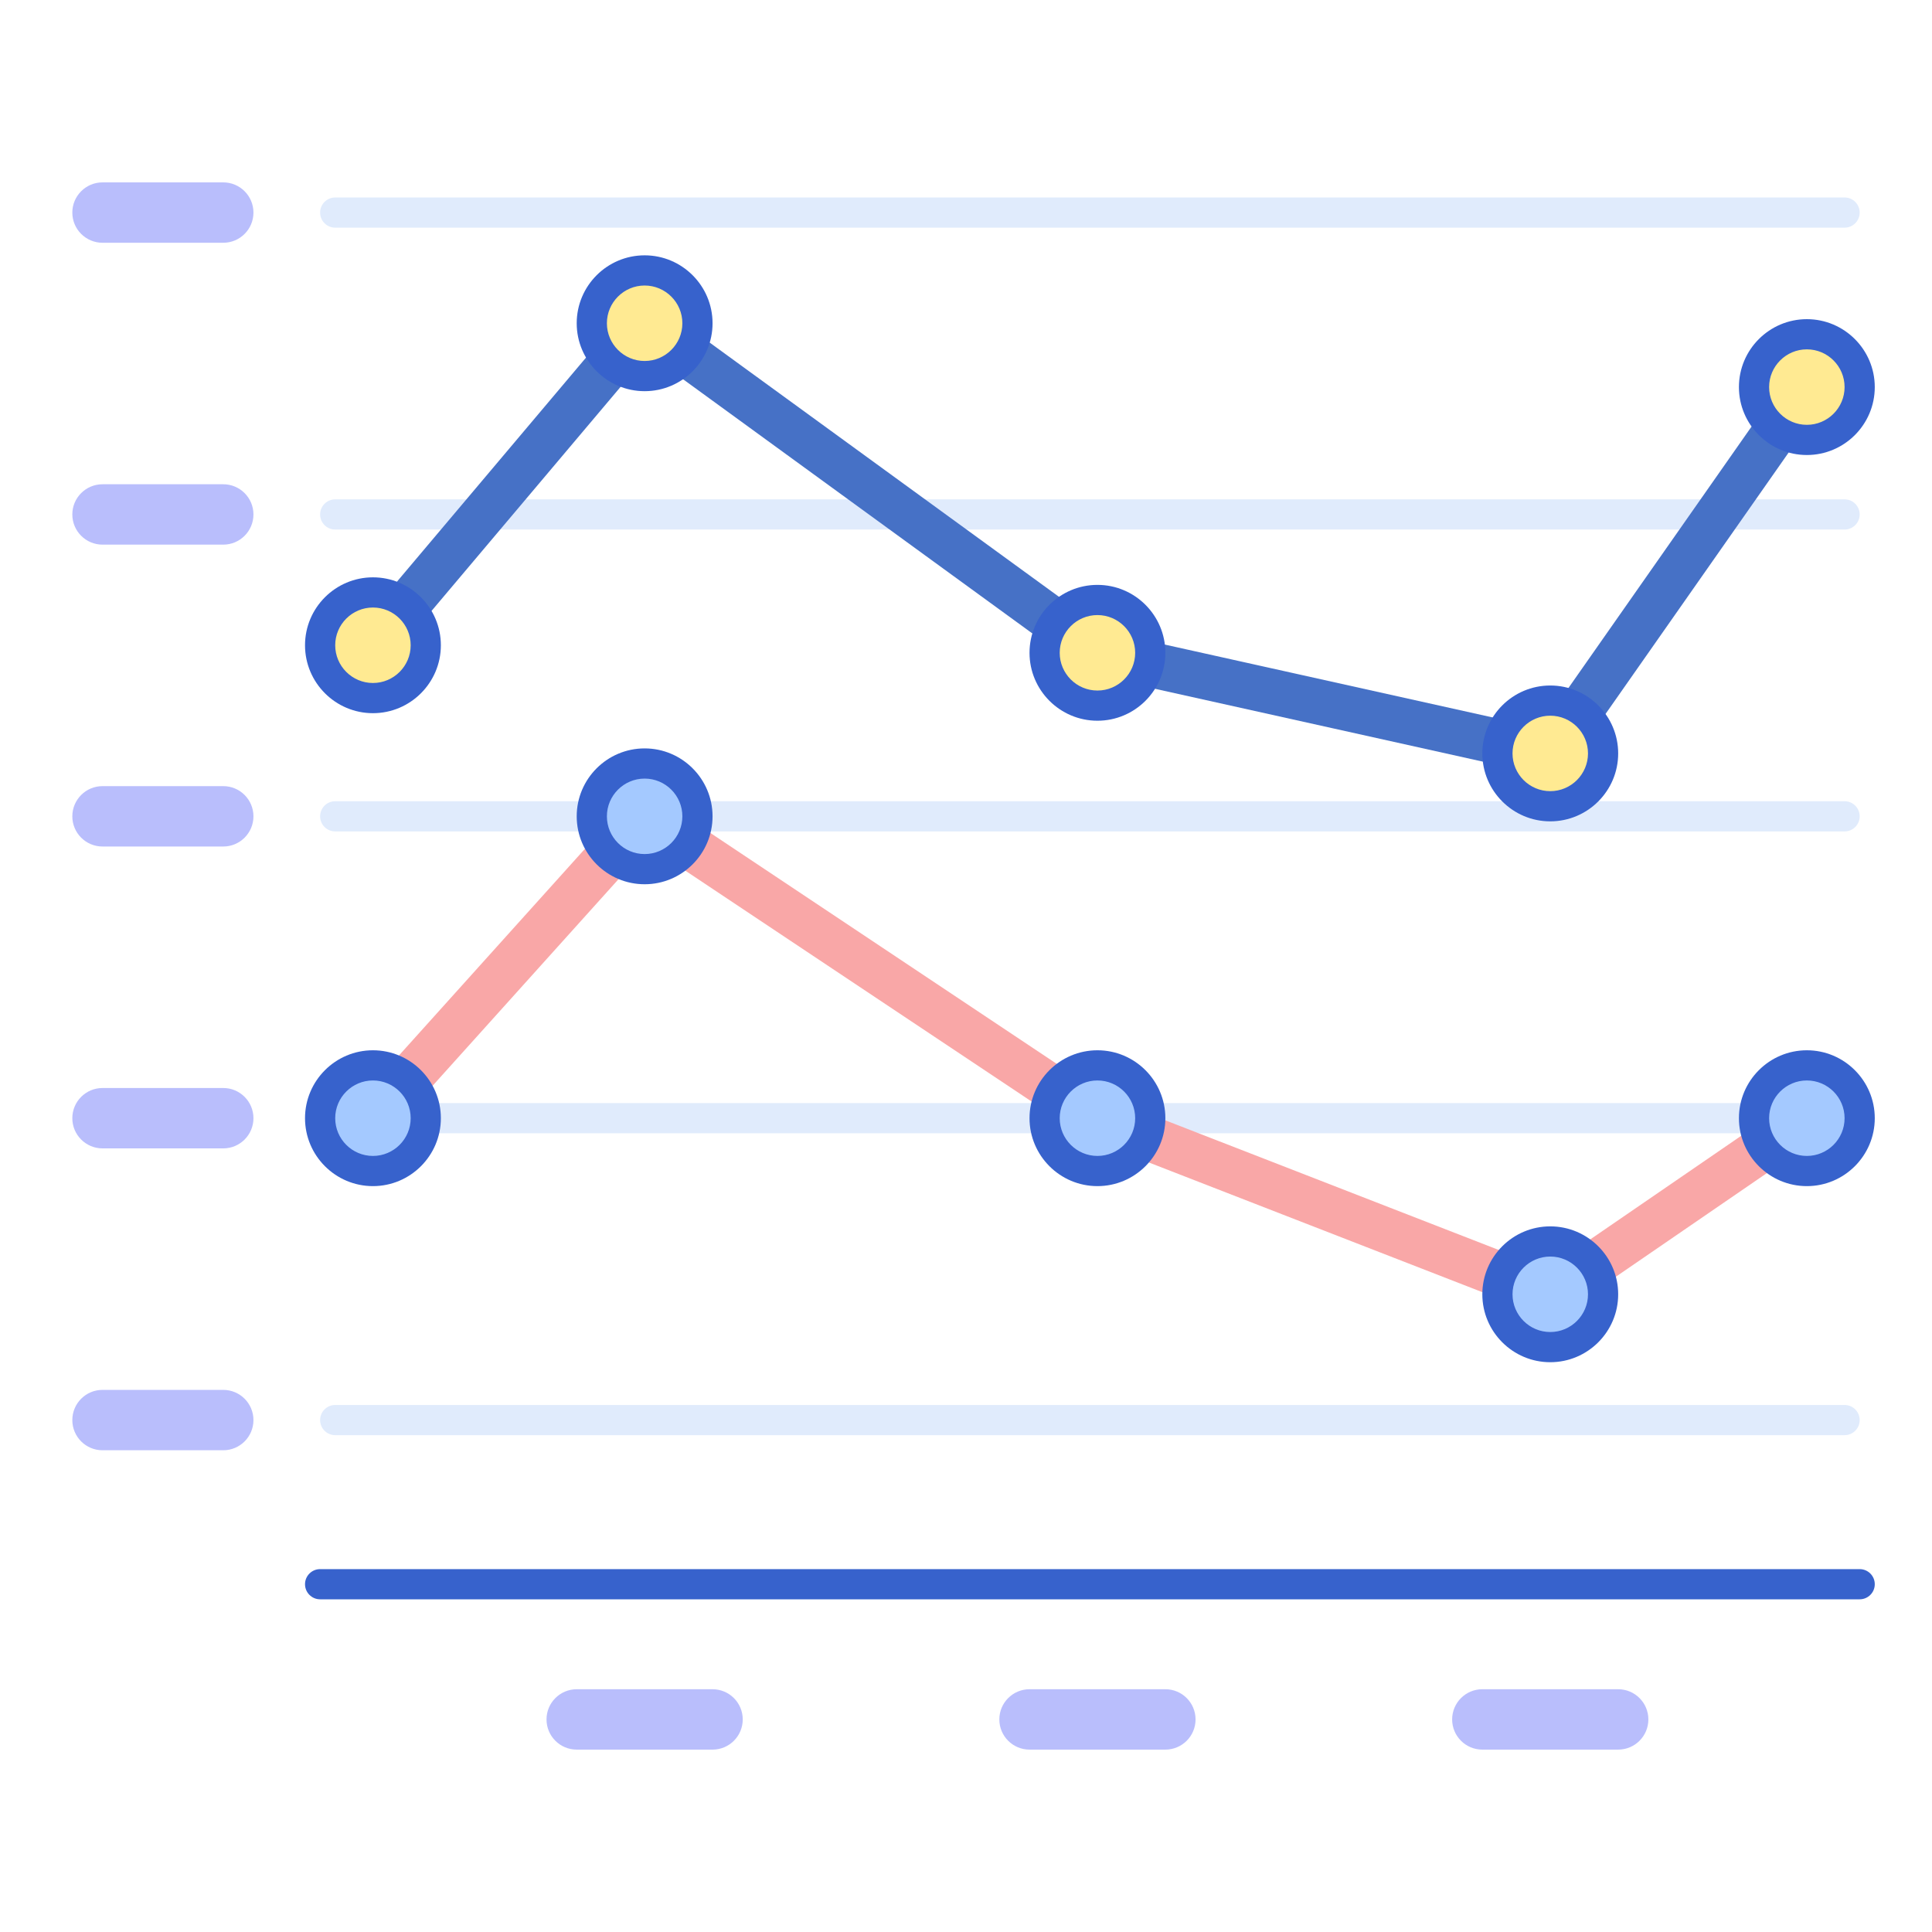 <svg id="Layer_1" enable-background="new 0 0 256 256" height="512" viewBox="0 0 256 256" width="512" xmlns="http://www.w3.org/2000/svg"><path d="m244.417 30.167h-200c-1.105 0-2-.895-2-2 0-1.105.895-2 2-2h200c1.105 0 2 .895 2 2 0 1.104-.896 2-2 2z" fill="#e0ebfc"/><path d="m244.417 70.167h-200c-1.105 0-2-.895-2-2 0-1.105.895-2 2-2h200c1.105 0 2 .895 2 2 0 1.104-.896 2-2 2z" fill="#e0ebfc"/><path d="m244.417 110.167h-200c-1.105 0-2-.895-2-2 0-1.105.895-2 2-2h200c1.105 0 2 .895 2 2 0 1.104-.896 2-2 2z" fill="#e0ebfc"/><path d="m244.417 150.167h-200c-1.105 0-2-.895-2-2 0-1.105.895-2 2-2h200c1.105 0 2 .895 2 2 0 1.104-.896 2-2 2z" fill="#e0ebfc"/><path d="m244.417 190.167h-200c-1.105 0-2-.895-2-2 0-1.105.895-2 2-2h200c1.105 0 2 .895 2 2 0 1.104-.896 2-2 2z" fill="#e0ebfc"/><path d="m29.583 72.167h-16c-2.209 0-4-1.791-4-4s1.791-4 4-4h16c2.209 0 4 1.791 4 4s-1.791 4-4 4z" fill="#b9befc"/><path d="m29.583 112.167h-16c-2.209 0-4-1.791-4-4s1.791-4 4-4h16c2.209 0 4 1.791 4 4s-1.791 4-4 4z" fill="#b9befc"/><path d="m29.583 152.167h-16c-2.209 0-4-1.791-4-4s1.791-4 4-4h16c2.209 0 4 1.791 4 4s-1.791 4-4 4z" fill="#b9befc"/><path d="m29.583 192.167h-16c-2.209 0-4-1.791-4-4s1.791-4 4-4h16c2.209 0 4 1.791 4 4s-1.791 4-4 4z" fill="#b9befc"/><path d="m29.583 32.167h-16c-2.209 0-4-1.791-4-4s1.791-4 4-4h16c2.209 0 4 1.791 4 4s-1.791 4-4 4z" fill="#b9befc"/><path d="m246.417 211.917h-204c-1.105 0-2-.896-2-2s.895-2 2-2h204c1.104 0 2 .896 2 2s-.896 2-2 2z" fill="#3762cc"/><path d="m94.417 231.833h-18c-2.209 0-4-1.791-4-4s1.791-4 4-4h18c2.209 0 4 1.791 4 4s-1.791 4-4 4z" fill="#b9befc"/><path d="m154.417 231.833h-18c-2.209 0-4-1.791-4-4s1.791-4 4-4h18c2.209 0 4 1.791 4 4s-1.791 4-4 4z" fill="#b9befc"/><path d="m214.417 231.833h-18c-2.209 0-4-1.791-4-4s1.791-4 4-4h18c2.209 0 4 1.791 4 4s-1.791 4-4 4z" fill="#b9befc"/><path d="m205.417 102.833c-.216 0-.434-.023-.65-.071l-60-13.333c-.402-.089-.782-.261-1.115-.503l-57.743-42.024-34.199 40.533c-1.068 1.266-2.962 1.427-4.228.358-1.267-1.068-1.427-2.961-.358-4.228l36-42.667c1.015-1.203 2.786-1.417 4.058-.491l59.496 43.299 57.432 12.764 32.85-46.9c.949-1.356 2.82-1.688 4.178-.736 1.357.95 1.688 2.821.736 4.178l-34 48.542c-.568.813-1.492 1.279-2.457 1.279z" fill="#4671c6"/><path d="m205.417 174.5c-.367 0-.735-.067-1.087-.204l-60-23.333c-.203-.079-.396-.179-.577-.3l-57.841-38.561-34.265 38.072c-1.108 1.232-3.006 1.332-4.237.223-1.231-1.108-1.332-3.005-.223-4.237l36-40c.997-1.107 2.654-1.316 3.894-.489l59.729 39.819 58.217 22.64 32.693-22.437c1.366-.938 3.232-.59 4.171.776.938 1.366.59 3.234-.776 4.171l-34 23.333c-.508.348-1.1.527-1.698.527z" fill="#f9a7a7"/><circle cx="239.417" cy="51.291" fill="#ffea92" r="7"/><circle cx="49.417" cy="85.5" fill="#ffea92" r="7"/><circle cx="85.417" cy="42.833" fill="#ffea92" r="7"/><circle cx="145.417" cy="86.5" fill="#ffea92" r="7"/><circle cx="205.417" cy="99.833" fill="#ffea92" r="7"/><circle cx="49.417" cy="148.167" fill="#a4c9ff" r="7"/><circle cx="239.417" cy="148.167" fill="#a4c9ff" r="7"/><circle cx="85.417" cy="108.167" fill="#a4c9ff" r="7"/><circle cx="145.417" cy="148.167" fill="#a4c9ff" r="7"/><circle cx="205.417" cy="171.5" fill="#a4c9ff" r="7"/><g fill="#3762cc"><path d="m239.417 60.291c-4.963 0-9-4.038-9-9s4.037-9 9-9 9 4.038 9 9-4.037 9-9 9zm0-14c-2.757 0-5 2.243-5 5s2.243 5 5 5 5-2.243 5-5-2.243-5-5-5z"/><path d="m49.417 94.5c-4.962 0-9-4.038-9-9s4.038-9 9-9 9 4.038 9 9-4.038 9-9 9zm0-14c-2.757 0-5 2.243-5 5s2.243 5 5 5 5-2.243 5-5-2.243-5-5-5z"/><path d="m85.417 51.833c-4.962 0-9-4.038-9-9s4.038-9 9-9 9 4.038 9 9-4.038 9-9 9zm0-14c-2.757 0-5 2.243-5 5s2.243 5 5 5 5-2.243 5-5-2.243-5-5-5z"/><path d="m145.417 95.5c-4.963 0-9-4.038-9-9s4.037-9 9-9 9 4.038 9 9-4.037 9-9 9zm0-14c-2.757 0-5 2.243-5 5s2.243 5 5 5 5-2.243 5-5-2.243-5-5-5z"/><path d="m205.417 108.833c-4.963 0-9-4.038-9-9s4.037-9 9-9 9 4.038 9 9-4.037 9-9 9zm0-14c-2.757 0-5 2.243-5 5s2.243 5 5 5 5-2.243 5-5-2.243-5-5-5z"/><path d="m49.417 157.167c-4.962 0-9-4.038-9-9s4.038-9 9-9 9 4.038 9 9-4.038 9-9 9zm0-14c-2.757 0-5 2.243-5 5s2.243 5 5 5 5-2.243 5-5-2.243-5-5-5z"/><path d="m239.417 157.167c-4.963 0-9-4.038-9-9s4.037-9 9-9 9 4.038 9 9-4.037 9-9 9zm0-14c-2.757 0-5 2.243-5 5s2.243 5 5 5 5-2.243 5-5-2.243-5-5-5z"/><path d="m85.417 117.167c-4.962 0-9-4.038-9-9s4.038-9 9-9 9 4.038 9 9-4.038 9-9 9zm0-14c-2.757 0-5 2.243-5 5s2.243 5 5 5 5-2.243 5-5-2.243-5-5-5z"/><path d="m145.417 157.167c-4.963 0-9-4.038-9-9s4.037-9 9-9 9 4.038 9 9-4.037 9-9 9zm0-14c-2.757 0-5 2.243-5 5s2.243 5 5 5 5-2.243 5-5-2.243-5-5-5z"/><path d="m205.417 180.5c-4.963 0-9-4.038-9-9s4.037-9 9-9 9 4.038 9 9-4.037 9-9 9zm0-14c-2.757 0-5 2.243-5 5s2.243 5 5 5 5-2.243 5-5-2.243-5-5-5z"/></g></svg>